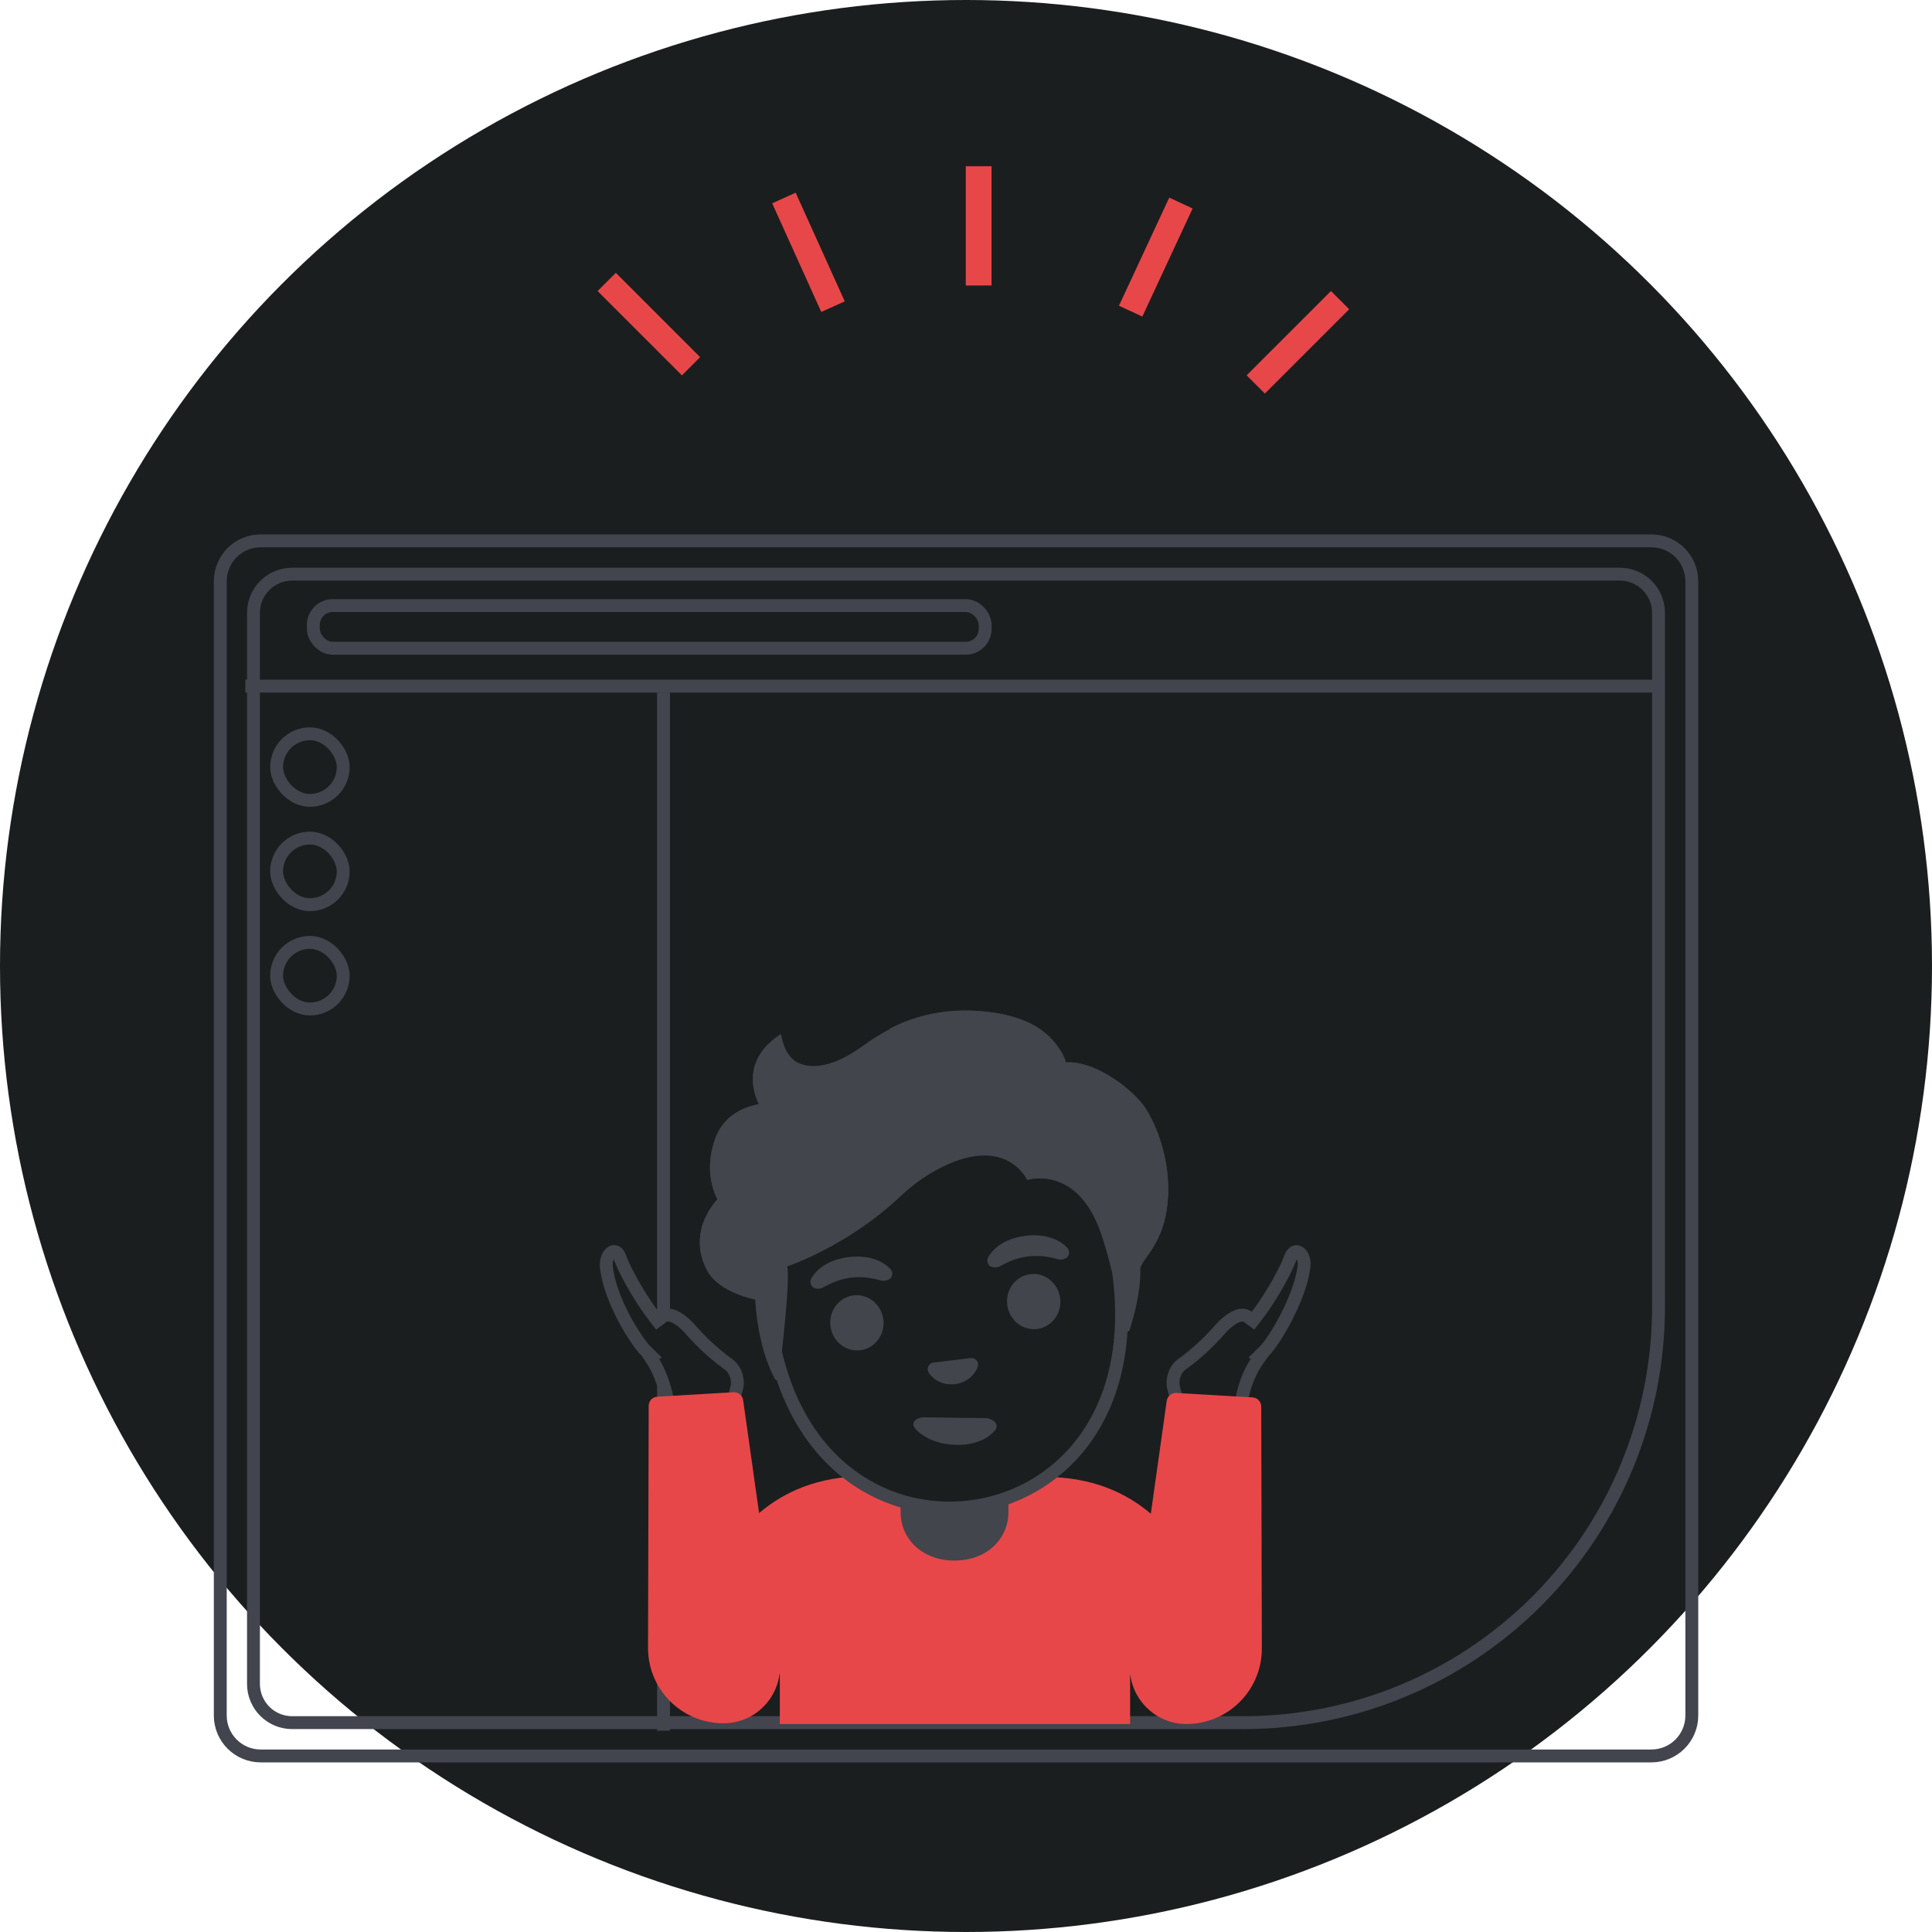 <svg width="150" height="150" viewBox="0 0 150 150" fill="none" xmlns="http://www.w3.org/2000/svg">
    <circle cx="75" cy="75" r="75" fill="#1B1E1F" />
    <line x1="75.984" y1="12.908" x2="75.984" y2="22.165" stroke="#E84749" stroke-width="2" />
    <line x1="47.105" y1="21.888" x2="53.651" y2="28.434" stroke="#E84749" stroke-width="2" />
    <line x1="104.043" y1="23.303" x2="97.497" y2="29.848" stroke="#E84749" stroke-width="2" />
    <line x1="60.864" y1="15.373" x2="64.675" y2="23.809" stroke="#E84749" stroke-width="2" />
    <line x1="91.688" y1="15.764" x2="87.782" y2="24.157" stroke="#E84749" stroke-width="2" />
    <path
        d="M128.222 136.33H20.232C19.402 136.329 18.607 135.999 18.02 135.411C17.433 134.823 17.103 134.026 17.102 133.195V45.125C17.103 44.294 17.433 43.497 18.02 42.909C18.606 42.322 19.402 41.991 20.231 41.99H128.222C129.052 41.991 129.847 42.322 130.434 42.909C131.021 43.497 131.351 44.294 131.352 45.126V133.195C131.351 134.026 131.021 134.823 130.434 135.411C129.847 135.999 129.052 136.329 128.222 136.33Z"
        stroke="#42454D" />
    <path
        d="M20.559 45.458C21.12 44.895 21.882 44.578 22.676 44.578L125.77 44.578C125.77 44.578 125.77 44.578 125.77 44.578C126.565 44.578 127.326 44.895 127.888 45.458C128.45 46.02 128.766 46.783 128.767 47.58V101.519C128.757 110.063 125.364 118.254 119.332 124.296C113.3 130.337 105.122 133.735 96.591 133.745H22.676C21.882 133.744 21.12 133.428 20.559 132.865C19.997 132.302 19.681 131.539 19.68 130.743V47.579C19.681 46.783 19.997 46.02 20.559 45.458Z"
        stroke="#42454D" />
    <line x1="19.047" y1="53.271" x2="128.956" y2="53.271" stroke="#42454D" />
    <line x1="51.516" y1="134.372" x2="51.516" y2="53.771" stroke="#42454D" />
    <rect x="21.477" y="56.971" width="5.17" height="5.17" rx="2.585" stroke="#42454D" />
    <rect x="24.328" y="47.018" width="52.158" height="3.31" rx="1.5" stroke="#42454D" />
    <rect x="21.477" y="65.069" width="5.17" height="5.17" rx="2.585" stroke="#42454D" />
    <rect x="21.477" y="73.168" width="5.17" height="5.17" rx="2.585" stroke="#42454D" />
    <path
        d="M51.714 108.195C51.505 107.355 51.141 106.308 50.5 105.372L50.588 105.314L50.146 104.882C49.802 104.546 49.099 103.576 48.44 102.327C47.785 101.084 47.214 99.641 47.08 98.373L47.08 98.372C47.007 97.685 47.334 97.258 47.588 97.181C47.653 97.163 47.734 97.164 47.812 97.197C47.881 97.226 47.978 97.294 48.065 97.466C48.765 99.314 50.139 101.373 50.739 102.148L51.039 102.536L51.433 102.243C51.562 102.147 51.693 102.113 51.791 102.105L51.791 102.105L51.795 102.105C52.06 102.082 52.376 102.194 52.715 102.418C53.043 102.636 53.336 102.921 53.54 103.146C54.399 104.141 55.365 105.04 56.419 105.825L56.439 105.84L56.461 105.853C56.596 105.935 57.273 106.387 57.251 107.475L57.251 107.475C57.25 107.523 57.223 107.68 57.151 107.958C57.085 108.216 56.994 108.531 56.892 108.863C56.693 109.513 56.46 110.211 56.314 110.638L51.996 109.916C51.984 109.72 51.925 109.045 51.714 108.195ZM51.998 109.949L51.998 109.949C51.998 109.948 51.998 109.947 51.998 109.945C51.998 109.947 51.998 109.948 51.998 109.949Z"
        fill="#1B1E1F" stroke="#42454C" />
    <path
        d="M97.728 105.322L97.804 105.373C97.044 106.404 96.671 107.459 96.49 108.29C96.386 108.766 96.344 109.171 96.329 109.461C96.315 109.721 96.322 109.909 96.323 109.921L92.007 110.643C91.862 110.218 91.629 109.52 91.43 108.87C91.328 108.537 91.237 108.221 91.17 107.963C91.099 107.685 91.072 107.528 91.071 107.48L91.071 107.48C91.049 106.382 91.725 105.935 91.861 105.853L91.882 105.84L91.902 105.826C92.955 105.043 93.919 104.148 94.777 103.155C94.984 102.928 95.278 102.641 95.607 102.423C95.945 102.199 96.26 102.087 96.525 102.109C96.658 102.122 96.784 102.17 96.891 102.249L97.284 102.538L97.583 102.152C98.182 101.379 99.556 99.324 100.243 97.513C100.344 97.312 100.454 97.234 100.527 97.202C100.608 97.167 100.688 97.169 100.747 97.187L100.747 97.187L100.753 97.189C101.013 97.266 101.336 97.698 101.243 98.371L101.243 98.371C101.075 99.612 100.499 101.062 99.85 102.316C99.196 103.58 98.511 104.561 98.172 104.89L97.728 105.322ZM96.323 109.921L96.323 109.921C96.323 109.921 96.323 109.921 96.323 109.92V109.921Z"
        fill="#1B1E1F" stroke="#42454C" />
    <path
        d="M97.968 127.884C98.032 131.158 95.395 133.851 92.117 133.851C91.471 133.851 90.862 133.717 90.318 133.464C90.3 133.454 90.281 133.45 90.267 133.44C89.997 133.322 89.742 133.172 89.507 132.993C89.179 132.748 88.885 132.46 88.635 132.136C88.158 131.521 87.854 130.791 87.754 130.019L87.745 130.024L87.741 130.028V133.851H60.545V129.973L60.527 129.964C60.527 129.973 60.527 129.978 60.522 129.982V129.987C60.324 131.476 59.37 132.753 58.037 133.381H58.032C57.465 133.648 56.838 133.796 56.165 133.796C52.891 133.796 50.249 131.107 50.314 127.829L50.364 109.132C50.374 108.763 50.664 108.463 51.033 108.44L56.94 108.094H56.99C57.35 108.094 57.659 108.366 57.7 108.73L58.936 117.477C60.864 115.827 63.524 114.614 67.18 114.614C68.389 114.614 79.902 114.669 81.106 114.669C84.762 114.669 87.422 115.882 89.35 117.528L90.581 108.781C90.627 108.417 90.936 108.145 91.296 108.145C91.314 108.145 91.328 108.149 91.346 108.149L97.253 108.495C97.622 108.518 97.908 108.818 97.922 109.187L97.968 127.884V127.884Z"
        fill="#E84749" />
    <path
        d="M69.922 112.793V117.394C69.922 119.474 71.591 121.162 74.109 121.162C76.626 121.162 78.295 119.474 78.295 117.394V112.793H69.922Z"
        fill="#42454C" />
    <path
        d="M59.768 102.436L59.768 102.436C58.417 91.349 64.156 83.082 71.076 82.239C77.991 81.4 85.546 88.048 86.897 99.136C87.564 104.618 86.351 108.872 84.148 111.852C81.943 114.834 78.722 116.575 75.303 116.99C71.885 117.406 68.341 116.486 65.486 114.12C62.633 111.755 60.435 107.916 59.768 102.436Z"
        fill="#1B1E1F" stroke="#42454C" />
    <path
        d="M75.543 105.452C75.497 105.438 75.451 105.434 75.405 105.434L72.436 105.793C72.389 105.802 72.348 105.821 72.306 105.844C72.048 105.987 71.938 106.282 72.099 106.563C72.26 106.845 72.952 107.605 74.146 107.462C75.336 107.319 75.825 106.411 75.917 106.102C76.004 105.789 75.825 105.53 75.543 105.452Z"
        fill="#42454C" />
    <path
        d="M76.782 110.144C76.708 110.121 76.633 110.109 76.557 110.102L71.646 110.041C71.569 110.044 71.499 110.058 71.428 110.078C70.989 110.197 70.776 110.511 71.011 110.852C71.246 111.192 72.3 112.154 74.275 112.18C76.243 112.206 77.142 111.263 77.326 110.931C77.503 110.594 77.236 110.276 76.782 110.144Z"
        fill="#42454C" />
    <path
        d="M66.786 104.832C67.921 104.696 68.727 103.632 68.586 102.457C68.444 101.281 67.409 100.438 66.274 100.575C65.139 100.711 64.333 101.775 64.475 102.951C64.616 104.126 65.651 104.969 66.786 104.832Z"
        fill="#42454C" />
    <path
        d="M80.512 103.182C81.648 103.045 82.453 101.982 82.312 100.806C82.171 99.63 81.136 98.788 80.001 98.924C78.866 99.061 78.06 100.124 78.201 101.3C78.342 102.476 79.377 103.318 80.512 103.182Z"
        fill="#42454C" />
    <path
        d="M69.115 98.508C68.664 98.038 67.663 97.392 65.906 97.6C64.149 97.812 63.333 98.674 63.001 99.241C62.854 99.49 62.932 99.748 63.071 99.896C63.2 100.03 63.545 100.131 63.891 99.965C64.237 99.799 64.906 99.347 66.095 99.195C67.285 99.061 68.041 99.343 68.415 99.421C68.793 99.499 69.106 99.324 69.198 99.163C69.305 98.987 69.318 98.716 69.115 98.508V98.508Z"
        fill="#42454C" />
    <path
        d="M82.845 96.857C82.393 96.387 81.393 95.741 79.636 95.949C77.879 96.161 77.063 97.023 76.736 97.59C76.588 97.839 76.666 98.098 76.805 98.245C76.934 98.379 77.28 98.48 77.63 98.314C77.981 98.148 78.645 97.696 79.834 97.544C81.024 97.41 81.78 97.692 82.153 97.77C82.532 97.849 82.845 97.673 82.937 97.512C83.034 97.337 83.043 97.065 82.845 96.857V96.857Z"
        fill="#42454C" />
    <path
        d="M88.592 85.584C87.379 84.159 84.834 82.365 82.759 82.48C82.187 80.544 79.864 79.124 77.738 78.727C71.979 77.648 68.608 80.055 66.801 81.351C66.423 81.618 63.997 83.379 62.051 82.568C60.834 82.061 60.641 80.299 60.641 80.299C60.641 80.299 57.233 82.098 58.916 85.74C57.694 85.939 56.149 86.653 55.504 88.484C54.739 90.66 55.31 92.334 55.702 93.118C54.752 94.141 53.66 96.216 54.872 98.582C55.785 100.362 58.63 100.887 58.63 100.887C58.847 104.267 59.727 106.259 60.161 107.057C60.235 107.195 60.442 107.158 60.461 107.001C60.673 105.291 61.378 99.32 61.115 98.323C61.115 98.323 65.754 96.797 69.885 92.906C70.725 92.113 71.656 91.412 72.666 90.858C78.084 87.894 79.748 91.619 79.748 91.619C79.748 91.619 83.603 90.379 85.466 95.718C86.162 97.719 86.872 100.97 87.402 103.243C87.439 103.405 87.665 103.409 87.711 103.253C87.997 102.294 88.574 100.38 88.537 98.513C88.523 97.853 90.174 96.779 90.584 93.897C91.142 90.038 89.468 86.612 88.592 85.584Z"
        fill="#42454C" />
    <path
        d="M88.538 98.517C88.525 97.858 90.175 96.783 90.586 93.902C90.632 93.593 90.659 93.284 90.687 92.975C90.885 89.507 89.405 86.529 88.598 85.583C87.478 84.269 85.219 82.637 83.245 82.49C83.074 82.49 82.908 82.49 82.752 82.499C82.752 82.499 83.001 83.379 82.724 84.145C82.369 85.132 81.438 85.473 81.438 85.473C87.067 89.876 87.22 94.118 88.538 98.517Z"
        fill="#42454C" />
    <path
        d="M67.934 80.567C67.501 80.843 67.123 81.115 66.8 81.346C66.422 81.613 63.996 83.375 62.051 82.563C60.852 82.061 60.644 80.359 60.64 80.299C60.206 81.019 59.219 85.911 63.817 85.666C65.799 85.56 66.8 83.702 67.344 82.157C67.533 81.604 67.847 80.784 67.934 80.567V80.567Z"
        fill="#42454C" />
    <path
        d="M77.144 78.621C80.311 79.077 81.999 80.456 82.755 82.48C82.977 83.075 83.848 88.76 72.159 83.605C67.811 81.687 68.733 80.041 69.185 79.811C70.956 78.916 73.593 78.114 77.144 78.621V78.621Z"
        fill="#42454C" />
    <path
        d="M60.628 80.304C60.623 80.308 60.614 80.313 60.605 80.318C60.236 80.53 57.34 82.323 58.922 85.736L62.251 85.865C59.01 83.287 60.647 80.295 60.647 80.295C60.647 80.295 60.633 80.299 60.628 80.304V80.304Z"
        fill="#42454C" />
    <path
        d="M60.968 85.814L58.912 85.736C58.834 85.745 58.566 85.805 58.423 85.842C57.307 86.137 56.039 86.888 55.5 88.479C54.919 90.19 55.108 91.578 55.431 92.477C55.528 92.781 55.698 93.113 55.698 93.113C55.698 93.113 56.584 92.043 58.949 91.693L60.968 85.814Z"
        fill="#42454C" />
    <path
        d="M55.622 93.21C54.736 94.211 53.639 96.341 54.921 98.66C55.889 100.408 58.637 100.883 58.637 100.883C58.637 100.892 59.186 100.984 59.458 100.952L58.96 91.698C57.692 91.854 56.516 92.38 55.797 93.026C55.801 93.039 55.612 93.196 55.622 93.21V93.21Z"
        fill="#42454C" />
</svg>